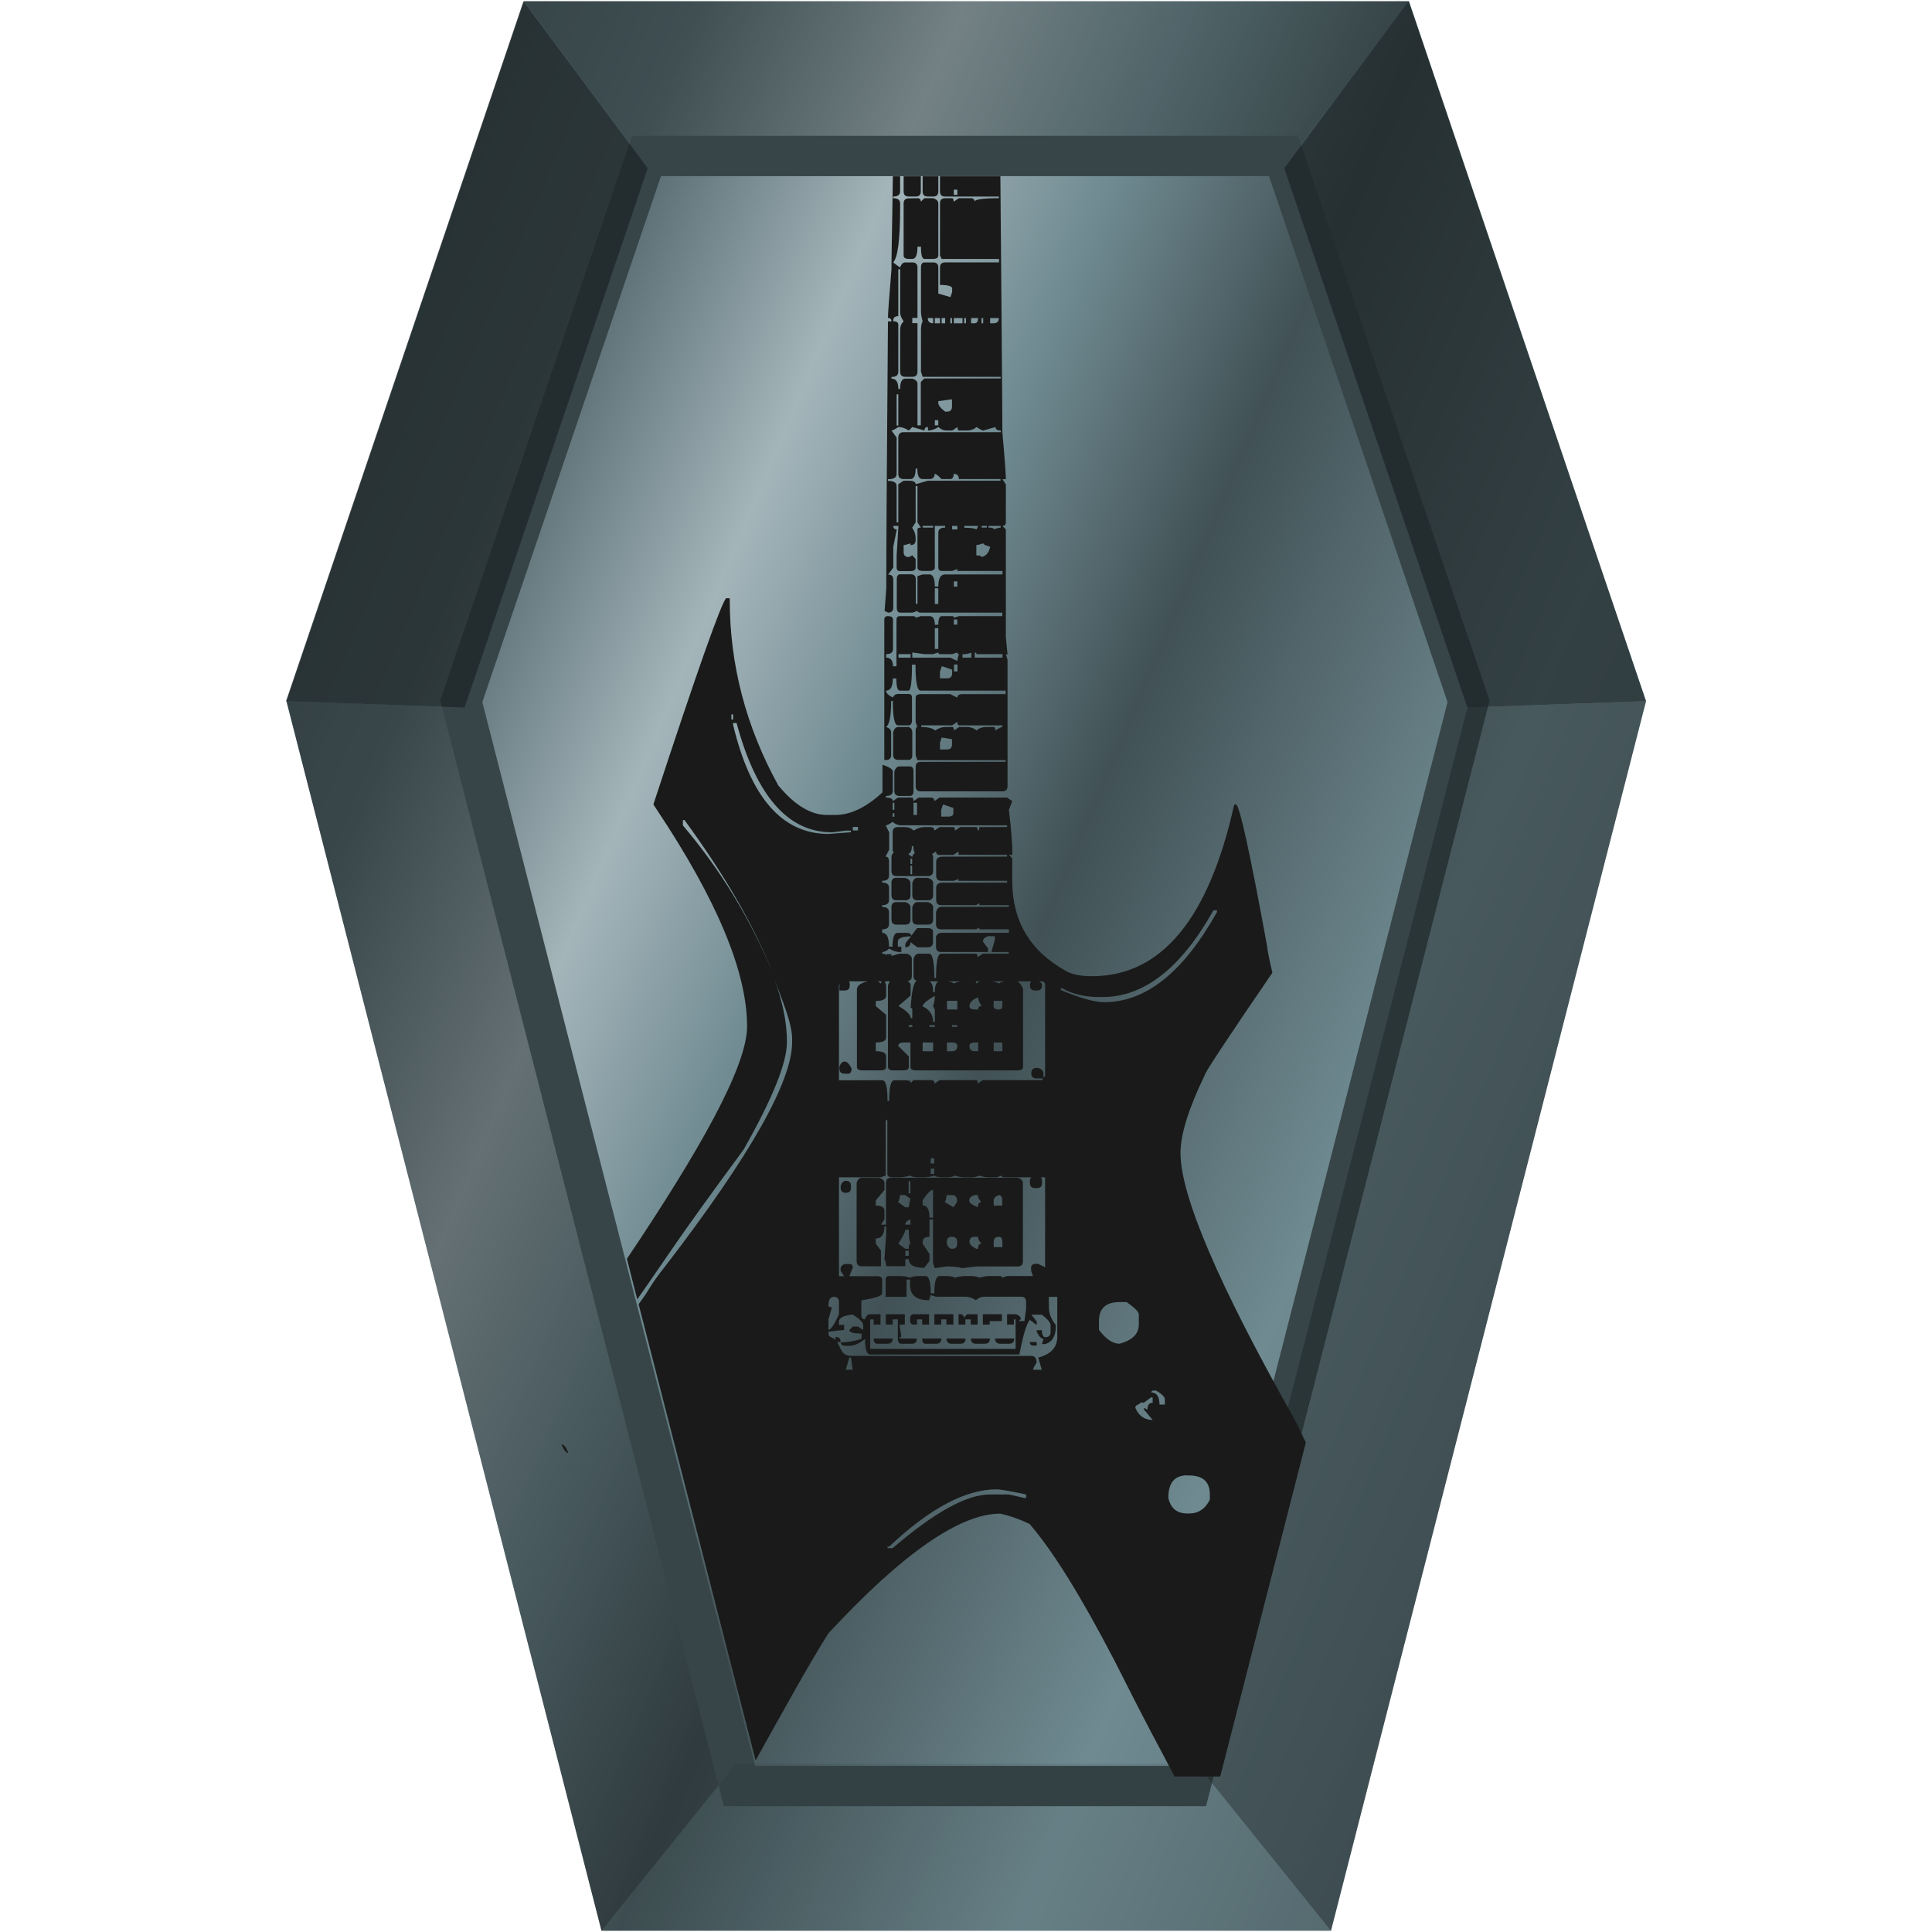 <?xml version="1.0" encoding="UTF-8" standalone="no"?>
<svg
   xmlns:dc="http://purl.org/dc/elements/1.1/"
   xmlns:cc="http://creativecommons.org/ns#"
   xmlns:rdf="http://www.w3.org/1999/02/22-rdf-syntax-ns#"
   xmlns:svg="http://www.w3.org/2000/svg"
   xmlns="http://www.w3.org/2000/svg"
   xmlns:xlink="http://www.w3.org/1999/xlink"
   xmlns:sodipodi="http://sodipodi.sourceforge.net/DTD/sodipodi-0.dtd"
   xmlns:inkscape="http://www.inkscape.org/namespaces/inkscape"
   width="48"
   height="48"
   viewBox="0 0 12.7 12.7"
   version="1.1"
   id="svg188"
   sodipodi:docname="audio-x-mpeg.svg"
   inkscape:version="0.92.3 (2405546, 2018-03-11)">
  <sodipodi:namedview
     pagecolor="#ffffff"
     bordercolor="#666666"
     borderopacity="1"
     objecttolerance="10"
     gridtolerance="10"
     guidetolerance="10"
     inkscape:pageopacity="0"
     inkscape:pageshadow="2"
     inkscape:window-width="1366"
     inkscape:window-height="715"
     id="namedview190"
     showgrid="false"
     inkscape:zoom="5.40625"
     inkscape:cx="24"
     inkscape:cy="24"
     inkscape:window-x="0"
     inkscape:window-y="27"
     inkscape:window-maximized="1"
     inkscape:current-layer="svg188" />
  <defs
     id="defs122">
    <linearGradient
       id="a"
       x1="228.05"
       x2="2.6"
       y1="326.56"
       y2="-25.34"
       gradientTransform="matrix(0.042,0,0,-0.042,20.88,29.4)"
       gradientUnits="userSpaceOnUse">
      <stop
         stop-color="#C2CECE"
         offset="0"
         id="stop2" />
      <stop
         stop-color="#97AAAA"
         offset="1"
         id="stop4" />
    </linearGradient>
    <linearGradient
       id="b"
       x1="97.43"
       x2="167.02"
       y1="224.12"
       y2="154.54"
       gradientTransform="matrix(0.042,0,0,-0.042,20.88,29.4)"
       gradientUnits="userSpaceOnUse">
      <stop
         stop-color="#363F3E"
         stop-opacity="0"
         offset="0"
         id="stop7" />
      <stop
         stop-color="#303033"
         offset="1"
         id="stop9" />
    </linearGradient>
    <linearGradient
       id="c"
       x1="178.6"
       x2="203.92"
       y1="135.12"
       y2="109.8"
       gradientTransform="matrix(0.042,0,0,-0.042,20.88,29.4)"
       gradientUnits="userSpaceOnUse">
      <stop
         stop-color="#363F3E"
         stop-opacity="0"
         offset="0"
         id="stop12" />
      <stop
         stop-color="#303033"
         offset="1"
         id="stop14" />
    </linearGradient>
    <linearGradient
       id="d"
       x1="222.35"
       x2="-3.1"
       y1="122.48"
       y2="117.61"
       gradientTransform="matrix(0.042,0,0,-0.042,20.88,29.4)"
       gradientUnits="userSpaceOnUse">
      <stop
         stop-color="#C2CECE"
         offset="0"
         id="stop17" />
      <stop
         stop-color="#97AAAA"
         offset="1"
         id="stop19" />
    </linearGradient>
    <linearGradient
       id="e"
       x1="374.04"
       x2="148.59"
       y1="438.94"
       y2="87.04"
       gradientTransform="matrix(0.042,0,0,-0.042,20.88,29.4)"
       gradientUnits="userSpaceOnUse">
      <stop
         stop-color="#C2CECE"
         offset="0"
         id="stop22" />
      <stop
         stop-color="#97AAAA"
         offset="1"
         id="stop24" />
    </linearGradient>
    <linearGradient
       id="f"
       x1="299.35"
       x2="368.18"
       y1="426.19"
       y2="357.36"
       gradientTransform="matrix(0.042,0,0,-0.042,20.88,29.4)"
       gradientUnits="userSpaceOnUse">
      <stop
         stop-color="#363F3E"
         stop-opacity="0"
         offset="0"
         id="stop27" />
      <stop
         stop-color="#303033"
         offset="1"
         id="stop29" />
    </linearGradient>
    <linearGradient
       id="g"
       x1="384.51"
       x2="409.83"
       y1="341.03"
       y2="315.71"
       gradientTransform="matrix(0.042,0,0,-0.042,20.88,29.4)"
       gradientUnits="userSpaceOnUse">
      <stop
         stop-color="#363F3E"
         stop-opacity="0"
         offset="0"
         id="stop32" />
      <stop
         stop-color="#303033"
         offset="1"
         id="stop34" />
    </linearGradient>
    <linearGradient
       id="h"
       x1="222.45"
       x2="-3"
       y1="323.94"
       y2="319.07"
       gradientTransform="matrix(0.042,0,0,-0.042,20.88,29.4)"
       gradientUnits="userSpaceOnUse">
      <stop
         stop-color="#C2CECE"
         offset="0"
         id="stop37" />
      <stop
         stop-color="#97AAAA"
         offset="1"
         id="stop39" />
    </linearGradient>
    <linearGradient
       id="i"
       x1="281.66"
       x2="227.45"
       y1="237.97"
       y2="292.18"
       gradientTransform="matrix(0.042,0,0,-0.042,20.88,29.4)"
       gradientUnits="userSpaceOnUse">
      <stop
         stop-color="#363F3E"
         stop-opacity="0"
         offset="0"
         id="stop42" />
      <stop
         stop-color="#303033"
         offset="1"
         id="stop44" />
    </linearGradient>
    <linearGradient
       id="j"
       x1="222.39"
       x2="247.73"
       y1="297.24"
       y2="271.9"
       gradientTransform="matrix(0.042,0,0,-0.042,20.88,29.4)"
       gradientUnits="userSpaceOnUse">
      <stop
         stop-color="#C2CECE"
         offset="0"
         id="stop47" />
      <stop
         stop-color="#97AAAA"
         offset="1"
         id="stop49" />
    </linearGradient>
    <linearGradient
       id="k"
       x1="245.74"
       x2="258.96"
       y1="273.89"
       y2="260.67"
       gradientTransform="matrix(0.042,0,0,-0.042,20.88,29.4)"
       gradientUnits="userSpaceOnUse">
      <stop
         stop-color="#363F3E"
         stop-opacity="0"
         offset="0"
         id="stop52" />
      <stop
         stop-color="#303033"
         offset="1"
         id="stop54" />
    </linearGradient>
    <linearGradient
       id="l"
       x1="374.04"
       x2="148.59"
       y1="438.94"
       y2="87.04"
       gradientTransform="matrix(0.042,0,0,-0.042,3.72,46.56)"
       gradientUnits="userSpaceOnUse">
      <stop
         stop-color="#C2CECE"
         offset="0"
         id="stop57" />
      <stop
         stop-color="#97AAAA"
         offset="1"
         id="stop59" />
    </linearGradient>
    <linearGradient
       id="m"
       x1="299.35"
       x2="368.18"
       y1="426.19"
       y2="357.36"
       gradientTransform="matrix(0.042,0,0,-0.042,3.72,46.56)"
       gradientUnits="userSpaceOnUse">
      <stop
         stop-color="#363F3E"
         stop-opacity="0"
         offset="0"
         id="stop62" />
      <stop
         stop-color="#303033"
         offset="1"
         id="stop64" />
    </linearGradient>
    <linearGradient
       id="n"
       x1="384.51"
       x2="409.83"
       y1="341.03"
       y2="315.71"
       gradientTransform="matrix(0.042,0,0,-0.042,3.72,46.56)"
       gradientUnits="userSpaceOnUse">
      <stop
         stop-color="#363F3E"
         stop-opacity="0"
         offset="0"
         id="stop67" />
      <stop
         stop-color="#303033"
         offset="1"
         id="stop69" />
    </linearGradient>
    <linearGradient
       id="o"
       x1="222.45"
       x2="-3"
       y1="323.94"
       y2="319.07"
       gradientTransform="matrix(0.042,0,0,-0.042,3.72,46.56)"
       gradientUnits="userSpaceOnUse">
      <stop
         stop-color="#C2CECE"
         offset="0"
         id="stop72" />
      <stop
         stop-color="#97AAAA"
         offset="1"
         id="stop74" />
    </linearGradient>
    <linearGradient
       id="p"
       x1="281.66"
       x2="227.45"
       y1="237.97"
       y2="292.18"
       gradientTransform="matrix(0.042,0,0,-0.042,3.72,46.56)"
       gradientUnits="userSpaceOnUse">
      <stop
         stop-color="#363F3E"
         stop-opacity="0"
         offset="0"
         id="stop77" />
      <stop
         stop-color="#303033"
         offset="1"
         id="stop79" />
    </linearGradient>
    <linearGradient
       id="q"
       x1="222.39"
       x2="247.73"
       y1="297.24"
       y2="271.9"
       gradientTransform="matrix(0.042,0,0,-0.042,3.72,46.56)"
       gradientUnits="userSpaceOnUse">
      <stop
         stop-color="#C2CECE"
         offset="0"
         id="stop82" />
      <stop
         stop-color="#97AAAA"
         offset="1"
         id="stop84" />
    </linearGradient>
    <linearGradient
       id="r"
       x1="245.74"
       x2="258.96"
       y1="273.89"
       y2="260.67"
       gradientTransform="matrix(0.042,0,0,-0.042,3.72,46.56)"
       gradientUnits="userSpaceOnUse">
      <stop
         stop-color="#363F3E"
         stop-opacity="0"
         offset="0"
         id="stop87" />
      <stop
         stop-color="#303033"
         offset="1"
         id="stop89" />
    </linearGradient>
    <linearGradient
       id="s"
       x1="281.66"
       x2="227.45"
       y1="237.97"
       y2="292.18"
       gradientTransform="matrix(0.042,0,0,-0.042,12.3,37.98)"
       gradientUnits="userSpaceOnUse">
      <stop
         stop-color="#363F3E"
         stop-opacity="0"
         offset="0"
         id="stop92" />
      <stop
         stop-color="#303033"
         offset="1"
         id="stop94" />
    </linearGradient>
    <linearGradient
       id="t"
       x1="222.39"
       x2="247.73"
       y1="297.24"
       y2="271.9"
       gradientTransform="matrix(0.042,0,0,-0.042,12.18,38.15)"
       gradientUnits="userSpaceOnUse">
      <stop
         stop-color="#C2CECE"
         offset="0"
         id="stop97" />
      <stop
         stop-color="#97AAAA"
         offset="1"
         id="stop99" />
    </linearGradient>
    <linearGradient
       id="u"
       x1="245.74"
       x2="258.96"
       y1="273.89"
       y2="260.67"
       gradientTransform="matrix(0.042,0,0,-0.042,12.18,38.15)"
       gradientUnits="userSpaceOnUse">
      <stop
         stop-color="#363F3E"
         stop-opacity="0"
         offset="0"
         id="stop102" />
      <stop
         stop-color="#303033"
         offset="1"
         id="stop104" />
    </linearGradient>
    <linearGradient
       id="v"
       x1="281.66"
       x2="227.45"
       y1="237.97"
       y2="292.18"
       gradientTransform="matrix(0.042,0,0,-0.042,29.46,20.82)"
       gradientUnits="userSpaceOnUse">
      <stop
         stop-color="#363F3E"
         stop-opacity="0"
         offset="0"
         id="stop107" />
      <stop
         stop-color="#303033"
         offset="1"
         id="stop109" />
    </linearGradient>
    <linearGradient
       id="w"
       x1="222.39"
       x2="247.73"
       y1="297.24"
       y2="271.9"
       gradientTransform="matrix(0.042,0,0,-0.042,29.46,20.82)"
       gradientUnits="userSpaceOnUse">
      <stop
         stop-color="#C2CECE"
         offset="0"
         id="stop112" />
      <stop
         stop-color="#97AAAA"
         offset="1"
         id="stop114" />
    </linearGradient>
    <linearGradient
       id="x"
       x1="245.74"
       x2="258.96"
       y1="273.89"
       y2="260.67"
       gradientTransform="matrix(0.042,0,0,-0.042,29.46,20.82)"
       gradientUnits="userSpaceOnUse">
      <stop
         stop-color="#363F3E"
         stop-opacity="0"
         offset="0"
         id="stop117" />
      <stop
         stop-color="#303033"
         offset="1"
         id="stop119" />
    </linearGradient>
    <clipPath
       clipPathUnits="userSpaceOnUse"
       id="clipPath1208">
      <path
         style="fill:url(#linearGradient1212);fill-opacity:1"
         d="m -5.02,0.029 -3.1,4.15 h -15.791 l -4.551,13.4 6.73,26.24 H -10.289 L -3.561,17.58 -8.109,4.18 Z"
         id="path1210"
         inkscape:connector-curvature="0" />
    </clipPath>
    <filter
       inkscape:collect="always"
       style="color-interpolation-filters:sRGB"
       id="filter1234"
       x="-0.083"
       width="1.166"
       y="-0.047"
       height="1.094">
      <feGaussianBlur
         inkscape:collect="always"
         stdDeviation="0.859"
         id="feGaussianBlur1236" />
    </filter>
    <linearGradient
       gradientTransform="matrix(0.265,0,0,0.265,0.001,9.3109007e-5)"
       inkscape:collect="always"
       xlink:href="#linearGradient949"
       id="linearGradient933"
       x1="3.381"
       y1="9.094"
       x2="45.804"
       y2="27.018"
       gradientUnits="userSpaceOnUse" />
    <linearGradient
       id="linearGradient949"
       inkscape:collect="always">
      <stop
         id="stop935"
         offset="0"
         style="stop-color:#374548;stop-opacity:1" />
      <stop
         style="stop-color:#53676c;stop-opacity:1"
         offset="0.203"
         id="stop937" />
      <stop
         style="stop-color:#a4b5ba;stop-opacity:1"
         offset="0.335"
         id="stop956" />
      <stop
         style="stop-color:#6f8a91;stop-opacity:1"
         offset="0.445"
         id="stop958" />
      <stop
         style="stop-color:#415155;stop-opacity:1"
         offset="0.567"
         id="stop943" />
      <stop
         style="stop-color:#6f8a91;stop-opacity:1"
         offset="0.764"
         id="stop945" />
      <stop
         id="stop947"
         offset="1"
         style="stop-color:#53676c;stop-opacity:1" />
    </linearGradient>
    <clipPath
       clipPathUnits="userSpaceOnUse"
       id="clipPath1208-3">
      <path
         style="fill:url(#linearGradient1212);fill-opacity:1"
         d="m -5.02,0.029 -3.1,4.15 h -15.791 l -4.551,13.4 6.73,26.24 H -10.289 L -3.561,17.58 -8.109,4.18 Z"
         id="path1210-4"
         inkscape:connector-curvature="0" />
    </clipPath>
  </defs>
  <path
     d="M 10.82,4.609 8.749,12.692 H 3.954 L 1.883,4.609 3.444,0.008 h 5.818 z"
     id="path15"
     inkscape:connector-curvature="0"
     style="fill:url(#linearGradient933);fill-opacity:1;stroke-width:0.265" />
  <path
     d="M 4.838,11.594 3.954,12.692 h 4.794 L 7.865,11.594 Z"
     id="path17"
     style="fill:#1c2224;fill-opacity:0;stroke-width:0.265"
     inkscape:connector-curvature="0" />
  <path
     style="fill:#1c2224;fill-opacity:0.353;stroke-width:0.032"
     d="M 3.444,0.008 4.259,1.106 H 8.439 L 9.259,0.008 Z"
     id="path19"
     inkscape:connector-curvature="0" />
  <path
     style="fill:#1c2224;fill-opacity:0.471;stroke-width:0.032"
     d="M 4.838,11.594 3.954,12.692 1.883,4.609 l 1.175,0.042 z"
     id="path936-1"
     inkscape:connector-curvature="0" />
  <path
     style="fill:none;fill-opacity:1;stroke:#374548;stroke-width:1.913;stroke-miterlimit:4;stroke-dasharray:none;stroke-opacity:1;filter:url(#filter1234)"
     d="M -5.02,0.029 -8.119,4.18 h -15.791 l -4.551,13.4 6.73,26.24 H -10.289 L -3.561,17.58 -8.109,4.18 Z"
     id="path1120"
     inkscape:connector-curvature="0"
     clip-path="url(#clipPath1208)"
     transform="matrix(0.277,0,0,0.277,10.778,-0.265)" />
  <path
     inkscape:connector-curvature="0"
     style="fill:#1c2224;fill-opacity:0.706;stroke-width:0.265"
     d="M 1.88,4.609 3.441,0.008 4.258,1.106 3.054,4.651 Z"
     id="path852-5-8" />
  <path
     inkscape:connector-curvature="0"
     style="fill:#1c2224;fill-opacity:0.706;stroke-width:0.265"
     d="M 10.82,4.609 9.259,0.008 8.442,1.106 9.646,4.651 Z"
     id="path852-5-8-0" />
  <path
     style="fill:#1c2224;fill-opacity:0.471;stroke-width:0.032"
     d="M 7.865,11.594 8.749,12.692 10.82,4.609 9.646,4.651 Z"
     id="path936-1-5"
     inkscape:connector-curvature="0" />
  <path
     d="M 4.838,11.594 3.954,12.692 h 4.794 L 7.865,11.594 Z"
     id="path17-3"
     style="fill:#1c2224;fill-opacity:0.098;stroke-width:0.265"
     inkscape:connector-curvature="0" />
  <path
     inkscape:connector-curvature="0"
     style="font-style:normal;font-variant:normal;font-weight:normal;font-stretch:normal;font-size:23.339px;line-height:1.25;font-family:'Electric Guitar Icons';-inkscape-font-specification:'Electric Guitar Icons';letter-spacing:0px;word-spacing:0px;fill:#1a1a1a;fill-opacity:1;stroke:none;stroke-width:0.265"
     d="m 5.869,1.159 c -0.001,0.149 -0.009,0.503 -0.009,0.612 -0.015,0.182 -0.023,0.289 -0.023,0.319 0.015,0 0.023,0.008 0.023,0.023 h -0.023 c -0.008,0.942 -0.011,1.527 -0.011,1.755 l -0.011,0.148 0.023,0.011 c 0.023,0 0.034,-0.011 0.034,-0.034 V 3.811 c 0,-0.023 -0.011,-0.034 -0.034,-0.034 l 0.034,-0.046 V 3.594 l 0.023,-0.114 c -0.015,0 -0.023,-0.008 -0.023,-0.023 h 0.034 L 5.894,3.651 v 0.08 c 0,0.015 0.008,0.023 0.023,0.023 h 0.068 c 0.023,0 0.034,-0.008 0.034,-0.023 V 3.674 L 5.997,3.651 5.974,3.662 c -0.023,0 -0.034,-0.011 -0.034,-0.034 v -0.045 c 0.008,0 0.023,-0.004 0.045,-0.011 v 0.011 c 0.023,0 0.034,-0.011 0.034,-0.034 v -0.011 c 0,-0.023 -0.007,-0.046 -0.023,-0.069 L 6.019,3.434 V 3.195 H 6.031 v 0.239 l 0.023,0.034 c -0.015,0 -0.023,0.004 -0.023,0.011 v 0.251 c 0,0.015 0.011,0.023 0.034,0.023 h 0.045 c 0.023,0 0.035,-0.008 0.035,-0.023 V 3.457 h 0.068 v 0.011 c -0.03,0 -0.045,0.011 -0.045,0.034 v 0.228 c 0,0.015 0.007,0.023 0.023,0.023 h 0.068 l 0.034,-0.012 v 0.012 h 0.297 v 0.023 H 6.213 c -0.03,-6e-7 -0.045,0.026 -0.045,0.08 h -0.023 c 0,-0.053 -0.012,-0.08 -0.035,-0.08 h -0.045 l -0.034,0.011 v 0.182 h -0.011 v -0.16 c 0,-0.023 -0.011,-0.034 -0.034,-0.034 h -0.068 c -0.015,-5e-7 -0.023,0.011 -0.023,0.034 V 3.993 c 0,0.023 0.008,0.034 0.023,0.034 h 0.08 l 0.034,-0.011 c 0,0.008 0.007,0.011 0.023,0.011 H 6.589 V 4.05 H 6.304 l -0.034,0.011 c 0,-0.008 -0.004,-0.011 -0.011,-0.011 h -0.068 c -0.015,0 -0.023,0.019 -0.023,0.057 h -0.023 c 0,-0.038 -0.012,-0.057 -0.035,-0.057 h -0.057 l -0.034,0.011 c 0,-0.008 -0.007,-0.011 -0.023,-0.011 h -0.08 c -0.015,0 -0.023,0.008 -0.023,0.023 v 0.307 h -0.023 c 0,-0.038 -0.015,-0.057 -0.045,-0.057 v -0.023 c 0.03,0 0.045,-0.011 0.045,-0.034 V 4.073 c 0,-0.015 -0.011,-0.023 -0.034,-0.023 -0.015,0 -0.023,0.008 -0.023,0.023 v 0.923 h 0.011 c 0.023,0 0.034,-0.011 0.034,-0.034 V 4.813 c 0,-0.015 -0.011,-0.027 -0.034,-0.034 0.023,-0.015 0.034,-0.072 0.034,-0.171 h 0.011 c 0,0.106 0.011,0.16 0.034,0.16 h 0.069 c 0.015,0 0.023,-0.011 0.023,-0.034 V 4.585 c 0,-0.015 -0.007,-0.023 -0.023,-0.023 h -0.069 c -0.015,0 -0.027,0.008 -0.034,0.023 -0.03,-0.015 -0.045,-0.03 -0.045,-0.045 0.03,0 0.045,-0.026 0.045,-0.08 h 0.023 c 0,0.053 0.008,0.08 0.023,0.08 h 0.057 c 0.015,0 0.023,-0.057 0.023,-0.171 h 0.023 c 0,0.114 0.011,0.171 0.034,0.171 h 0.559 v 0.023 H 6.327 c -0.023,0 -0.034,0.008 -0.034,0.023 L 6.247,4.563 H 6.053 c -0.023,0 -0.034,0.008 -0.034,0.023 v 0.16 l 0.011,0.034 c -0.008,0 -0.011,0.008 -0.011,0.023 v 0.16 l 0.011,0.034 h 0.581 v 0.011 H 6.053 c -0.023,0 -0.034,0.011 -0.034,0.034 v 0.126 c 0,0.023 0.011,0.034 0.034,0.034 h 0.536 c 0.023,0 0.034,-0.011 0.034,-0.034 v -0.832 l -0.011,-0.034 h 0.011 L 6.612,4.187 V 3.48 L 6.589,3.457 c 0.015,0 0.023,-0.008 0.023,-0.023 V 3.184 L 6.589,3.15 h 0.023 c 0,-0.03 -0.007,-0.133 -0.023,-0.308 0,-0.186 -0.008,-1.061 -0.013,-1.683 H 6.179 v 0.099 c 0,0.023 0.011,0.034 0.034,0.034 h 0.353 v 0.011 c -0.106,0 -0.16,0.008 -0.16,0.023 0,-0.015 -0.007,-0.023 -0.023,-0.023 h -0.08 l -0.034,0.023 c 0,-0.015 -0.004,-0.023 -0.011,-0.023 h -0.045 c -0.023,0 -0.034,0.011 -0.034,0.034 V 1.679 l 0.011,0.023 H 6.567 V 1.725 H 6.213 c -0.023,0 -0.034,0.011 -0.034,0.034 v 0.114 c 0.053,0 0.08,0.008 0.08,0.023 v 0.023 l -0.011,0.034 -0.08,-0.023 V 1.759 c 0,-0.023 -0.011,-0.034 -0.034,-0.034 h -0.057 c -0.015,0 -0.023,0.011 -0.023,0.034 v 0.285 c 0,0.023 0.004,0.045 0.011,0.068 -0.008,0.015 -0.011,0.034 -0.011,0.057 v 0.274 l 0.011,0.034 h 0.513 v 0.011 h -0.502 l -0.023,0.023 V 2.796 H 6.031 V 2.523 c 0,-0.015 -0.011,-0.027 -0.034,-0.034 H 5.951 c -0.023,0 -0.034,0.023 -0.034,0.068 H 5.905 c 0,-0.046 -0.015,-0.068 -0.045,-0.068 v -0.011 c 0.03,0 0.045,-0.011 0.045,-0.034 V 2.135 c 0,-0.015 -0.011,-0.023 -0.034,-0.023 0,-0.023 0.011,-0.034 0.034,-0.034 V 1.77 h 0.012 v 0.285 c 0,0.015 0.007,0.034 0.023,0.057 -0.015,0.015 -0.023,0.034 -0.023,0.057 v 0.274 c 0,0.023 0.011,0.034 0.034,0.034 H 5.997 c 0.023,0 0.034,-0.011 0.034,-0.034 V 2.124 H 5.997 V 2.09 H 6.031 V 1.759 c 0,-0.023 -0.011,-0.034 -0.034,-0.034 H 5.951 c -0.015,0 -0.027,0.011 -0.034,0.034 L 5.871,1.725 c 0.03,-0.03 0.046,-0.148 0.046,-0.353 v -0.035 c 0,-0.023 -0.016,-0.034 -0.046,-0.034 v -0.011 c 0.03,0 0.046,-0.011 0.046,-0.034 v -0.099 z m 0.071,0 v 0.099 c 0,0.023 0.011,0.034 0.034,0.034 h 0.045 c 0.023,0 0.034,-0.011 0.034,-0.034 v -0.099 z m 0.125,0 v 0.099 c 0,0.023 0.011,0.034 0.034,0.034 h 0.035 c 0.023,0 0.034,-0.011 0.034,-0.034 v -0.099 z m 0.205,0.088 h 0.023 v 0.034 h -0.023 z m -0.296,0.057 c -0.023,0 -0.034,0.011 -0.034,0.034 V 1.679 c 0,0.015 0.011,0.023 0.034,0.023 h 0.023 c 0.023,-10e-8 0.034,-0.026 0.034,-0.08 h 0.023 c 0,0.053 0.007,0.08 0.023,0.08 h 0.057 c 0.023,0 0.034,-0.008 0.034,-0.023 V 1.337 c 0,-0.015 -0.011,-0.027 -0.034,-0.034 H 6.076 l -0.023,0.023 c 0,-0.015 -0.007,-0.023 -0.023,-0.023 z m 0.125,0.787 h 0.035 v 0.034 c -0.023,0 -0.035,-0.011 -0.035,-0.034 z m 0.046,0 h 0.034 v 0.034 h -0.034 z m 0.045,0 h 0.023 v 0.034 h -0.023 z m 0.057,0 h 0.011 v 0.034 h -0.011 z m 0.023,0 h 0.057 v 0.034 h -0.057 z m 0.068,0 h 0.012 v 0.034 h -0.012 z m 0.046,0 h 0.045 c 0,0.023 -0.007,0.034 -0.023,0.034 h -0.023 z m 0.068,0 h 0.011 v 0.034 h -0.011 z m 0.057,0 h 0.057 c 0,0.023 -0.012,0.034 -0.035,0.034 h -0.023 z m -0.615,0.501 h 0.011 v 0.205 h -0.011 z m 0.353,0.034 h 0.011 v 0.046 c 0,0.023 -0.011,0.034 -0.034,0.034 h -0.011 c -0.03,-0.023 -0.045,-0.042 -0.045,-0.057 V 2.637 Z M 6.145,2.762 h 0.023 v 0.034 h -0.023 z m -0.24,0.045 c 0.023,0 0.046,0.008 0.069,0.023 l 0.023,-0.023 0.08,0.023 c 0,-0.015 0.007,-0.023 0.023,-0.023 v 0.023 c 0.023,0 0.046,-0.008 0.069,-0.023 0.015,0.015 0.034,0.023 0.057,0.023 h 0.034 l 0.034,-0.023 c 0,0.015 0.004,0.023 0.011,0.023 h 0.046 c 0.03,0 0.053,-0.008 0.068,-0.023 0.023,0.015 0.038,0.023 0.045,0.023 l 0.08,-0.023 c 0,0.015 0.012,0.023 0.035,0.023 v 0.011 H 5.94 c -0.023,0 -0.035,0.012 -0.035,0.035 v 0.239 c 0,0.023 0.012,0.034 0.035,0.034 h 0.045 c 0.023,0 0.034,-0.023 0.034,-0.069 h 0.011 c 0,0.046 0.011,0.069 0.034,0.069 h 0.045 c 0.023,0 0.035,-0.011 0.035,-0.034 0.008,0 0.023,0.011 0.045,0.034 h 0.057 c 0.015,0 0.023,-0.011 0.023,-0.034 0.023,0 0.034,0.011 0.034,0.034 h 0.274 v 0.011 H 6.099 l -0.08,0.023 c 0,-0.015 -0.015,-0.023 -0.045,-0.023 h -0.034 l -0.035,0.023 v 0.251 h -0.011 V 3.195 c 0,-0.023 -0.019,-0.034 -0.057,-0.034 v -0.011 c 0.038,0 0.057,-0.011 0.057,-0.034 V 2.876 L 5.86,2.83 c 0.008,0 0.023,-0.008 0.045,-0.023 z m 0.16,0.65 h 0.069 v 0.011 h -0.069 z m 0.194,0 h 0.034 v 0.023 h -0.034 z m 0.08,0 h 0.091 l -0.011,0.023 c -0.015,-0.008 -0.042,-0.011 -0.08,-0.011 z m 0.114,0 h 0.034 v 0.011 h -0.034 z m 0.045,0 h 0.08 v 0.011 c -0.008,0 -0.023,0.004 -0.046,0.011 0,-0.008 -0.011,-0.011 -0.034,-0.011 z m -0.034,0.114 c 0,0.008 0.015,0.015 0.045,0.023 -0.008,0.038 -0.026,0.061 -0.057,0.068 0,-0.008 -0.011,-0.011 -0.034,-0.011 v -0.068 c 0.008,0 0.023,-0.004 0.045,-0.011 z M 6.27,3.822 h 0.023 v 0.034 h -0.023 z m -0.125,0.045 h 0.023 v 0.103 h -0.023 z m -1.371,0.065 c -0.03,0.023 -0.19,0.475 -0.479,1.356 l 0.023,0.035 c 0.395,0.593 0.593,1.067 0.593,1.424 0,0.268 -0.322,0.831 -0.79,1.528 l 0.068,0.266 C 4.4,8.242 4.422,8.189 4.888,7.557 5.078,7.222 5.173,6.987 5.173,6.85 c 0,-0.138 -0.032,-0.276 -0.083,-0.414 0.051,0.139 0.117,0.289 0.117,0.392 v 0.023 c 0,0.258 -0.277,0.748 -0.832,1.47 C 4.257,8.47 4.288,8.453 4.198,8.573 L 4.967,11.572 C 5.142,11.258 5.322,10.931 5.446,10.736 5.932,10.212 6.309,9.95 6.575,9.95 c 0.068,0.015 0.132,0.038 0.193,0.068 0.152,0.175 0.338,0.475 0.559,0.9 0.251,0.499 0.267,0.515 0.394,0.76 H 8.021 L 8.584,9.482 C 8.546,9.407 8.56,9.428 8.512,9.334 8.01,8.445 7.76,7.86 7.76,7.579 c 0,-0.122 0.053,-0.292 0.16,-0.513 0,-0.015 0.148,-0.239 0.444,-0.672 C 8.341,6.296 8.33,6.239 8.33,6.223 8.216,5.6 8.147,5.289 8.125,5.289 H 8.113 C 7.946,6.041 7.634,6.417 7.178,6.417 7.102,6.417 7.046,6.405 7.008,6.383 6.772,6.253 6.654,6.056 6.654,5.79 V 5.642 L 6.632,5.619 h 0.023 c 0,-0.068 -0.007,-0.167 -0.023,-0.296 L 6.654,5.266 6.62,5.243 H 6.176 l -0.034,0.023 c 0,-0.015 -0.008,-0.023 -0.023,-0.023 h -0.08 l -0.034,0.023 c 0,-0.015 -0.004,-0.023 -0.011,-0.023 h -0.091 l -0.034,0.023 c 0,-0.015 -0.015,-0.023 -0.045,-0.023 v -0.011 c 0.03,0 0.045,-0.011 0.045,-0.034 V 5.072 c 0,-0.015 -0.023,-0.03 -0.068,-0.045 V 5.209 C 5.693,5.308 5.591,5.357 5.492,5.357 h -0.057 c -0.106,0 -0.212,-0.065 -0.319,-0.194 C 4.903,4.776 4.797,4.369 4.797,3.944 v -0.011 z m 1.496,0.14 h 0.023 v 0.034 h -0.023 z m -0.125,0.057 h 0.023 v 0.137 h -0.023 z m -0.148,0.16 0.08,0.011 h 0.057 l 0.034,-0.011 c 0,0.008 0.004,0.011 0.011,0.011 h 0.08 l 0.034,-0.011 c 0,0.008 0.004,0.011 0.011,0.011 -0.008,0.023 -0.011,0.038 -0.011,0.045 L 6.247,4.323 H 5.997 Z m 0.388,0 v 0.034 H 6.327 V 4.301 c 0.023,0 0.042,-0.004 0.057,-0.011 z m 0.023,0 c 0.008,0 0.011,0.004 0.011,0.011 h 0.171 v 0.023 H 6.407 Z m -0.502,0.011 h 0.08 v 0.023 h -0.08 z m 0.365,0.068 h 0.023 v 0.046 h -0.023 z m -0.08,0.011 0.068,0.023 v 0.023 c 0,0.023 -0.011,0.034 -0.034,0.034 H 6.179 V 4.415 Z M 4.808,4.696 h 0.011 v 0.034 H 4.808 Z M 6.293,4.745 c 0,0.015 0.004,0.023 0.011,0.023 h 0.285 v 0.011 c -0.008,0 -0.023,0.008 -0.046,0.023 0,-0.015 -0.004,-0.023 -0.011,-0.023 h -0.045 c -0.03,0 -0.053,0.008 -0.068,0.023 -0.015,-0.015 -0.038,-0.023 -0.068,-0.023 h -0.046 l -0.034,0.023 c 0,-0.015 -0.004,-0.023 -0.011,-0.023 h -0.045 c -0.023,0 -0.045,0.008 -0.068,0.023 -0.015,-0.015 -0.046,-0.023 -0.091,-0.023 V 4.768 H 6.259 Z M 4.819,4.753 h 0.023 c 0.129,0.479 0.338,0.718 0.626,0.718 0.008,0 0.038,-0.004 0.091,-0.011 h 0.034 v 0.011 L 5.446,5.482 c -0.304,0 -0.513,-0.239 -0.627,-0.718 z m 1.086,0.026 c -0.015,0 -0.027,0.011 -0.034,0.034 v 0.148 c 0,0.023 0.011,0.034 0.034,0.034 h 0.069 c 0.015,0 0.023,-0.011 0.023,-0.034 V 4.813 c 0,-0.015 -0.007,-0.027 -0.023,-0.034 z m 0.285,0.069 0.068,0.011 v 0.034 c 0,0.023 -0.011,0.034 -0.034,0.034 H 6.179 V 4.882 Z M 5.913,5.038 c -0.015,0 -0.027,0.011 -0.034,0.034 v 0.126 c 0,0.023 0.011,0.034 0.034,0.034 h 0.069 c 0.015,0 0.023,-0.011 0.023,-0.034 V 5.072 c 0,-0.023 -0.007,-0.034 -0.023,-0.034 z M 5.868,5.277 h 0.011 v 0.046 H 5.868 Z m 0.137,0 h 0.023 v 0.08 h -0.023 z m 0.194,0.011 0.068,0.023 v 0.034 c 0,0.015 -0.011,0.023 -0.034,0.023 H 6.187 V 5.323 Z M 5.868,5.346 h 0.011 v 0.023 H 5.868 Z m -1.379,0.045 h 0.011 C 4.794,5.794 4.964,6.109 5.074,6.382 4.93,6.037 4.737,5.718 4.489,5.426 Z m 1.379,0.011 c 0.015,0.015 0.035,0.023 0.057,0.023 H 6.62 V 5.437 H 6.438 c 0,0.015 -0.004,0.023 -0.011,0.023 0,-0.015 -0.004,-0.023 -0.011,-0.023 H 6.312 l -0.034,0.023 c 0,-0.015 -0.004,-0.023 -0.011,-0.023 h -0.091 l -0.034,0.023 c 0,-0.015 -0.008,-0.023 -0.023,-0.023 h -0.045 c -0.023,0 -0.045,0.008 -0.068,0.023 C 5.99,5.444 5.971,5.437 5.948,5.437 h -0.046 c -0.023,0 -0.034,0.011 -0.034,0.034 v 0.114 c 0,0.009 0.003,0.015 0.007,0.021 -0.009,0.005 -0.015,0.014 -0.015,0.028 v 0.091 c 0,0.023 0.011,0.034 0.034,0.034 h 0.205 c 0.023,0 0.035,-0.011 0.035,-0.034 V 5.634 c 0,-0.009 -0.003,-0.014 -0.007,-0.02 L 6.153,5.597 c 0,0.015 0.007,0.023 0.023,0.023 h 0.091 L 6.301,5.597 V 5.619 H 6.62 V 5.631 H 6.199 c -0.03,3e-7 -0.045,0.011 -0.045,0.034 V 5.756 c 0,0.023 0.011,0.034 0.034,0.034 h 0.08 L 6.301,5.779 V 5.79 H 6.62 V 5.802 H 6.199 c -0.03,0 -0.045,0.011 -0.045,0.034 v 0.08 c 0,0.023 0.011,0.034 0.034,0.034 H 6.415 L 6.438,5.938 V 5.95 H 6.632 V 5.961 H 6.187 c -0.015,0 -0.027,0.011 -0.034,0.034 v 0.08 c 0,0.023 0.011,0.034 0.034,0.034 h 0.228 L 6.438,6.098 V 6.109 H 6.632 V 6.132 H 6.187 c -0.015,0 -0.027,0.008 -0.034,0.023 v 0.069 c 0,0.023 0.011,0.034 0.034,0.034 H 6.495 V 6.235 L 6.461,6.189 c 0,-0.015 0.011,-0.027 0.034,-0.035 h 0.045 V 6.178 l -0.023,0.08 h 0.114 v 0.011 h -0.171 l -0.034,0.023 c 0,-0.015 -0.004,-0.023 -0.011,-0.023 h -0.228 c -0.023,0 -0.034,0.053 -0.034,0.16 h -0.011 c 0,-0.106 -0.012,-0.16 -0.035,-0.16 h -0.068 c -0.015,0 -0.027,0.011 -0.034,0.034 v 0.114 c 0,0.017 0.008,0.026 0.021,0.03 -0.02,0.01 -0.033,0.067 -0.04,0.178 0.008,0 0.011,0.004 0.011,0.011 v 0.057 h -0.011 c 0,-0.023 -0.027,-0.049 -0.08,-0.08 l 0.08,-0.069 v -0.068 c 0,-0.011 -0.008,-0.02 -0.021,-0.027 0.019,-0.002 0.029,-0.012 0.029,-0.033 V 6.303 c 0,-0.015 -0.011,-0.027 -0.034,-0.034 H 5.913 L 5.86,6.284 V 6.272 h -0.034 l 0.003,0.008 C 5.823,6.274 5.815,6.269 5.8,6.269 V 6.258 c 0.015,0 0.03,-0.008 0.045,-0.023 0.023,0.015 0.045,0.023 0.068,0.023 h 0.012 V 6.223 H 5.902 V 6.189 c 0,-0.022 0.03,-0.033 0.087,-0.034 -0.013,0.017 -0.016,0.016 -0.038,0.049 v 0.023 c 0.023,0 0.034,-0.011 0.034,-0.034 l 0.045,0.034 h 0.068 c 0.023,0 0.035,-0.011 0.035,-0.034 v -0.069 c 0,-0.015 -0.012,-0.023 -0.035,-0.023 h -0.068 c -0.004,0 -0.026,0.034 -0.039,0.05 -0.002,-0.012 -0.012,-0.019 -0.033,-0.019 h -0.057 c -0.023,0 -0.034,0.031 -0.034,0.091 h -0.023 c 0,-0.061 -0.015,-0.091 -0.045,-0.091 V 6.109 c 0.03,0 0.045,-0.011 0.045,-0.034 V 5.996 c 0,-0.023 -0.015,-0.034 -0.045,-0.034 V 5.95 c 0.03,0 0.045,-0.011 0.045,-0.034 V 5.836 c 0,-0.023 -0.015,-0.034 -0.045,-0.034 V 5.79 c 0.03,0 0.045,-0.011 0.045,-0.034 V 5.665 c 0,-0.023 -0.007,-0.034 -0.023,-0.034 L 5.845,5.585 V 5.471 L 5.822,5.426 c 0.008,0 0.023,-0.008 0.045,-0.023 z m -0.262,0.034 h 0.034 v 0.023 H 5.606 Z M 5.993,5.562 h 0.011 c 0,0.02 0.003,0.035 0.01,0.044 -0.007,0.005 -0.014,0.014 -0.018,0.027 L 5.97,5.614 c 0.015,-0.006 0.024,-0.021 0.024,-0.051 z m -0.008,0.083 h 0.011 v 0.034 h -0.011 z m 0,0.045 h 0.011 v 0.057 h -0.011 z m -0.091,0.08 c -0.023,0 -0.034,0.011 -0.034,0.034 v 0.08 c 0,0.023 0.011,0.034 0.034,0.034 h 0.057 c 0.023,0 0.034,-0.011 0.034,-0.034 V 5.805 c 0,-0.015 -0.011,-0.027 -0.034,-0.034 z m 0.137,0 c -0.015,0 -0.027,0.011 -0.034,0.034 v 0.08 c 0,0.023 0.011,0.034 0.034,0.034 h 0.068 c 0.023,0 0.035,-0.011 0.035,-0.034 V 5.805 c 0,-0.015 -0.012,-0.027 -0.035,-0.034 z m -0.137,0.16 c -0.023,0 -0.034,0.011 -0.034,0.034 v 0.08 c 0,0.023 0.011,0.034 0.034,0.034 h 0.057 c 0.023,0 0.034,-0.011 0.034,-0.034 V 5.964 c 0,-0.015 -0.011,-0.027 -0.034,-0.034 z m 0.137,0 c -0.015,0 -0.027,0.011 -0.034,0.034 v 0.08 c 0,0.023 0.011,0.034 0.034,0.034 h 0.068 c 0.023,0 0.035,-0.011 0.035,-0.034 V 5.964 c 0,-0.015 -0.012,-0.027 -0.035,-0.034 z m 1.946,0.054 h 0.023 V 5.995 C 7.779,6.391 7.532,6.588 7.258,6.588 c -0.061,0 -0.156,-0.026 -0.285,-0.08 v -0.011 h 0.011 c 0.068,0.038 0.149,0.057 0.24,0.057 h 0.023 c 0.274,0 0.516,-0.19 0.729,-0.569 z M 5.582,6.451 h 0.124 c -0.039,0.008 -0.068,0.022 -0.073,0.049 v 0.513 c 0,0.015 0.011,0.023 0.034,0.023 H 5.791 c 0.023,0 0.034,-0.008 0.034,-0.023 V 6.944 c 0,-0.023 -0.023,-0.034 -0.068,-0.034 V 6.853 c 0.046,0 0.068,-0.011 0.068,-0.034 V 6.671 L 5.757,6.614 v -0.034 c 0.046,0 0.068,-0.012 0.068,-0.035 V 6.477 L 5.817,6.451 H 5.851 C 5.845,6.457 5.841,6.466 5.837,6.477 v 0.536 c 0,0.015 0.011,0.023 0.034,0.023 h 0.069 c 0.023,0 0.034,-0.008 0.034,-0.023 V 6.944 L 5.905,6.876 c 0,-0.015 0.012,-0.023 0.035,-0.023 h 0.045 v 0.16 c 0,0.015 0.011,0.023 0.034,0.023 h 0.672 c 0.023,0 0.034,-0.008 0.034,-0.023 V 6.5 c -0.011,-0.027 -0.024,-0.041 -0.038,-0.049 h 0.092 c -0.006,0.006 -0.009,0.014 -0.009,0.026 0,0.023 0.012,0.034 0.035,0.034 h 0.011 c 0.023,0 0.034,-0.011 0.034,-0.034 0,-0.011 -0.007,-0.019 -0.019,-0.026 h 0.016 c 0.015,0 0.023,0.008 0.023,0.023 v 0.593 c 0,0.011 -0.008,0.011 -0.011,0.017 V 7.055 c 0,-0.015 -0.011,-0.027 -0.034,-0.035 H 6.814 c -0.023,0 -0.035,0.012 -0.035,0.035 0,0.023 0.012,0.034 0.035,0.034 h 0.042 c -0.003,0.003 -0.003,0.011 -0.008,0.011 H 6.461 l -0.034,0.023 c 0,-0.015 -0.004,-0.023 -0.011,-0.023 h -0.239 l -0.034,0.023 c 0,-0.015 -0.008,-0.023 -0.023,-0.023 H 6.005 L 5.985,7.12 V 7.104 H 5.974 v 0.002 c -0.004,-0.003 -0.008,-0.005 -0.014,-0.005 H 5.879 c -0.023,0 -0.034,0.045 -0.034,0.136 H 5.834 c 0,-0.091 -0.011,-0.136 -0.034,-0.136 H 5.515 V 6.474 c 0,-0.003 0.002,-0.004 0.003,-0.006 v 0.043 h 0.034 c 0.023,0 0.034,-0.011 0.034,-0.034 v -0.011 c 0,-0.006 -0.003,-0.01 -0.005,-0.014 z m 0.188,0 h 0.026 c -0.003,0.004 -0.005,0.008 -0.005,0.014 z m 0.34,0 h 0.058 c -0.014,0.009 -0.023,0.029 -0.023,0.071 h -0.011 c 0,-0.042 -0.009,-0.063 -0.024,-0.071 z m 0.124,0 H 6.313 c -0.014,0.004 -0.029,0.005 -0.043,0.014 -0.01,-0.01 -0.023,-0.011 -0.036,-0.014 z m 0.177,0 h 0.029 l -0.022,0.014 c 0,-0.01 -0.004,-0.011 -0.007,-0.014 z m 0.112,0 h 0.08 c -0.013,0.004 -0.027,0.005 -0.036,0.014 -0.015,-0.01 -0.029,-0.011 -0.044,-0.014 z m -0.378,0.094 c 0,0.023 -0.004,0.046 -0.011,0.069 l 0.011,0.023 v 0.08 h -0.011 c 0,-0.046 -0.023,-0.08 -0.069,-0.102 0,-0.015 0.027,-0.038 0.08,-0.069 z m 0.285,0.011 c 0,0.015 0.007,0.035 0.023,0.057 -0.015,0 -0.023,0.008 -0.023,0.023 h -0.023 c -0.023,0 -0.034,-0.008 -0.034,-0.023 0,-0.023 0.019,-0.042 0.057,-0.057 z m -0.205,0.023 h 0.068 v 0.057 h -0.068 z m 0.307,0 h 0.057 v 0.034 c 0,0.015 -0.007,0.023 -0.023,0.023 -0.023,0 -0.035,-0.008 -0.035,-0.023 z M 5.974,6.739 h 0.023 v 0.011 h -0.023 z m 0.136,0 h 0.035 v 0.011 h -0.035 z m 0.148,0 h 0.034 v 0.011 H 6.259 Z M 6.065,6.853 h 0.069 v 0.057 h -0.069 z m 0.16,0 h 0.034 c 0.023,0 0.034,0.008 0.034,0.023 0,0.023 -0.011,0.034 -0.034,0.034 h -0.034 z m 0.182,0 h 0.023 v 0.057 h -0.023 c -0.023,0 -0.034,-0.011 -0.034,-0.034 0,-0.015 0.011,-0.023 0.034,-0.023 z m 0.125,0 h 0.057 v 0.057 H 6.532 Z M 5.552,6.978 c -0.015,0 -0.027,0.012 -0.034,0.035 v 0.011 c 0,0.023 0.011,0.034 0.034,0.034 h 0.023 c 0.015,0 0.023,-0.011 0.023,-0.034 -0.015,-0.03 -0.03,-0.046 -0.045,-0.046 z M 5.822,7.363 h 0.011 v 0.353 c 0,0.015 0.011,0.023 0.034,0.023 h 0.045 c 0.023,0 0.046,-0.004 0.069,-0.011 0.015,0.008 0.034,0.011 0.057,0.011 h 0.034 c 0.023,0 0.046,-0.004 0.069,-0.011 0.015,0.008 0.034,0.011 0.057,0.011 h 0.023 c 0.023,0 0.042,-0.004 0.057,-0.011 0.023,0.008 0.045,0.011 0.068,0.011 h 0.035 c 0.023,0 0.042,-0.004 0.057,-0.011 0.023,0.008 0.045,0.011 0.068,0.011 h 0.045 l 0.035,-0.011 c 0,0.008 0.004,0.011 0.011,0.011 h 0.182 c -0.006,0.006 -0.009,0.014 -0.009,0.026 v 0.011 c 0,0.023 0.012,0.034 0.035,0.034 h 0.011 c 0.023,0 0.034,-0.011 0.034,-0.034 v -0.011 c 0,-0.011 -0.003,-0.02 -0.008,-0.026 h 0.028 v 0.592 l -0.008,-0.004 v -0.004 c -0.002,7.673e-4 -0.003,3.439e-4 -0.005,0.001 l -0.033,-0.016 h -0.011 c -0.023,0 -0.035,0.008 -0.035,0.023 v 0.023 l 0.012,0.034 H 6.62 l -0.034,0.011 c 0,-0.008 -0.004,-0.011 -0.011,-0.011 h -0.069 c -0.023,0 -0.045,0.004 -0.068,0.011 -0.015,-0.008 -0.034,-0.011 -0.057,-0.011 H 6.346 c -0.023,0 -0.045,0.004 -0.068,0.011 -0.015,-0.008 -0.034,-0.011 -0.057,-0.011 H 6.176 c -0.023,0 -0.034,0.038 -0.034,0.114 H 6.118 c 0,-0.076 -0.011,-0.114 -0.034,-0.114 H 6.039 c -0.023,0 -0.042,0.004 -0.057,0.011 -0.023,-0.008 -0.046,-0.011 -0.069,-0.011 H 5.845 c -0.015,0 -0.023,0.008 -0.023,0.023 V 8.525 H 5.959 V 8.411 h 0.023 v 0.034 c 0,0.068 0.041,0.102 0.125,0.102 l 0.011,-0.034 0.035,0.011 h 0.193 c 0.023,0 0.046,0.008 0.069,0.023 0.015,-0.015 0.034,-0.023 0.057,-0.023 h 0.239 c 0.023,0 0.034,0.011 0.034,0.034 v 0.046 l -0.011,0.08 h -0.034 c 0,-0.008 0.004,-0.011 0.011,-0.011 0,-0.015 -0.011,-0.027 -0.034,-0.034 h -0.057 v 0.068 h 0.045 v -0.034 h 0.011 V 8.867 H 5.72 V 8.673 h 0.023 v 0.034 h 0.045 v -0.068 h -0.068 c -0.015,0 -0.027,0.011 -0.035,0.034 -0.015,0 -0.023,-0.011 -0.023,-0.034 v -0.091 c 0.091,-0.015 0.137,-0.03 0.137,-0.045 v -0.091 c 0,-0.015 -0.011,-0.023 -0.034,-0.023 H 5.583 l 0.023,-0.057 c 0,-0.015 -0.007,-0.023 -0.023,-0.023 h -0.023 c -0.015,0 -0.027,0.008 -0.034,0.023 v 0.023 l 0.023,0.034 H 5.515 V 7.739 h 0.273 l 0.034,-0.011 z m 0.296,0.251 h 0.023 v 0.034 h -0.023 z m 0,0.068 h 0.023 v 0.035 h -0.023 z m -0.453,0.06 c -0.015,0 -0.027,0.011 -0.034,0.034 V 8.289 c 0,0.023 0.011,0.035 0.034,0.035 H 5.791 V 8.221 L 5.757,8.175 V 8.141 c 0.038,0 0.057,-0.027 0.057,-0.08 h 0.011 v 0.057 l -0.011,0.159 c 0.008,0.015 0.011,0.031 0.011,0.046 h 0.126 v -0.046 h 0.023 c 0,0.038 0.034,0.057 0.102,0.057 l 0.034,-0.046 V 8.243 L 6.065,8.175 v -0.011 c 0,-0.023 0.015,-0.034 0.045,-0.034 V 8.016 h 0.023 v 0.285 l 0.011,0.035 0.08,-0.011 c 0.046,0 0.08,0.004 0.102,0.011 l 0.091,-0.011 h 0.273 c 0.023,0 0.034,-0.012 0.034,-0.035 V 7.776 c 0,-0.015 -0.011,-0.027 -0.034,-0.034 h -0.832 c -0.023,0 -0.034,0.011 -0.034,0.034 V 8.05 H 5.791 l 0.023,-0.034 v -0.057 c 0,-0.023 -0.019,-0.034 -0.057,-0.034 v -0.034 l 0.057,-0.069 v -0.045 c 0,-0.015 -0.011,-0.027 -0.034,-0.034 z M 5.56,7.762 c -0.015,0 -0.027,0.011 -0.034,0.034 v 0.011 c 0,0.023 0.011,0.034 0.034,0.034 0.023,0 0.034,-0.011 0.034,-0.034 v -0.011 c 0,-0.023 -0.011,-0.034 -0.034,-0.034 z m 0.413,0.003 h 0.011 v 0.08 h -0.011 z m 0.16,0.057 v 0.182 h -0.023 c 0,-0.053 -0.015,-0.08 -0.045,-0.08 v -0.034 c 0.03,-0.046 0.054,-0.069 0.069,-0.069 z m -0.217,0.034 h 0.034 l 0.034,0.023 -0.011,0.057 h -0.023 l -0.046,-0.034 c 0.008,-0.015 0.012,-0.031 0.012,-0.046 z m 0.307,0 h 0.034 c 0.023,0 0.034,0.012 0.034,0.035 v 0.011 l -0.023,0.034 -0.057,-0.034 c 0.008,-0.015 0.011,-0.031 0.011,-0.046 z m 0.182,0 h 0.023 c 0,0.015 0.007,0.031 0.023,0.046 -0.015,0 -0.023,0.011 -0.023,0.034 -0.038,-0.015 -0.057,-0.03 -0.057,-0.045 0,-0.015 0.011,-0.027 0.034,-0.035 z m 0.16,0 c 0.015,0 0.023,0.012 0.023,0.035 v 0.034 H 6.532 v -0.034 c 0,-0.015 0.012,-0.027 0.035,-0.035 z M 5.985,8.016 v 0.034 H 5.951 c -1.1e-6,-0.015 0.011,-0.027 0.034,-0.034 z m -0.034,0.068 h 0.023 c 0,0.046 0.004,0.076 0.011,0.091 -0.008,0 -0.011,0.011 -0.011,0.034 H 5.951 L 5.905,8.175 c 0.03,-0.046 0.046,-0.076 0.046,-0.091 z m 0.307,0.046 c 0.023,0 0.034,0.011 0.034,0.034 v 0.011 c 0,0.023 -0.011,0.034 -0.034,0.034 -0.015,0 -0.027,-0.011 -0.034,-0.034 v -0.011 c 0,-0.023 0.011,-0.034 0.034,-0.034 z m 0.148,0 h 0.023 c 0,0.015 0.007,0.03 0.023,0.045 -0.015,0 -0.023,0.011 -0.023,0.034 h -0.011 c -0.03,-0.015 -0.045,-0.03 -0.045,-0.045 0,-0.023 0.011,-0.034 0.034,-0.034 z m 0.16,0 c 0.015,0 0.023,0.011 0.023,0.034 v 0.034 H 6.532 v -0.034 c 0,-0.023 0.012,-0.034 0.035,-0.034 z m -0.615,0.091 h 0.023 v 0.034 H 5.951 Z m -0.47,0.304 c 0.023,0 0.034,0.011 0.034,0.034 v 0.08 c -0.03,0.068 -0.054,0.102 -0.069,0.102 v -0.068 l 0.023,-0.08 c -0.015,0 -0.023,-0.004 -0.023,-0.011 0,-0.038 0.012,-0.057 0.035,-0.057 z m 1.413,0 H 6.95 v 0.263 c 0,0.068 -0.041,0.114 -0.125,0.136 l 0.023,0.08 h -0.057 c 0,-0.008 0.007,-0.023 0.023,-0.046 0,-0.03 -0.012,-0.045 -0.035,-0.045 H 5.594 c -0.061,0 -0.068,-0.054 -0.091,-0.091 H 5.526 c 0,-0.023 -0.011,-0.034 -0.034,-0.034 v 0.023 c -0.009,-0.021 -0.046,-0.015 -0.046,-0.046 v -0.011 c 0.061,-0.008 0.095,-0.011 0.103,-0.011 v -0.034 h -0.034 v -0.023 c 0,-0.023 0.03,-0.038 0.091,-0.045 0.046,0.03 0.068,0.053 0.068,0.068 v 0.034 l -0.034,-0.023 h -0.034 l -0.023,0.023 c 0,0.015 0.026,0.023 0.08,0.023 v 0.035 c -0.046,0.015 -0.091,0.023 -0.136,0.023 0,0.015 0.011,0.023 0.034,0.023 h 0.023 c 0.03,0 0.064,-0.015 0.102,-0.045 0,0.068 0.012,0.102 0.035,0.102 h 0.98 c 0.023,-0.122 0.045,-0.198 0.068,-0.228 l 0.046,0.034 v -0.023 l -0.035,-0.045 h 0.069 c 0.038,0.03 0.057,0.053 0.057,0.068 v 0.045 c 0,0.023 -0.011,0.035 -0.034,0.035 -0.015,0 -0.023,-0.016 -0.023,-0.046 h -0.034 v 0.011 c 0.015,0.03 0.03,0.046 0.045,0.046 l -0.011,0.034 h 0.023 c 0.046,-0.015 0.068,-0.053 0.068,-0.114 v -0.011 c -0.03,-0.038 -0.045,-0.076 -0.045,-0.114 z m 0.467,0.034 h 0.045 c 0.053,0.038 0.08,0.065 0.08,0.08 v 0.068 c 0,0.061 -0.042,0.103 -0.126,0.126 -0.046,0 -0.091,-0.031 -0.136,-0.091 V 8.685 c 0,-0.084 0.045,-0.126 0.136,-0.126 z m -1.538,0.08 v 0.068 h 0.045 v -0.034 h 0.034 v 0.126 c 0,0.023 0.008,0.034 0.023,0.034 h 0.068 c 0.023,0 0.034,-0.011 0.034,-0.034 H 5.913 c 0,-0.008 0.004,-0.011 0.012,-0.011 L 5.913,8.707 h 0.035 v -0.068 z m 0.182,0 c -0.015,0 -0.023,0.011 -0.023,0.034 0,0.023 0.007,0.034 0.023,0.034 h 0.023 v -0.034 h 0.034 v 0.034 h 0.045 v -0.068 z m 0.137,0 v 0.068 h 0.045 v -0.034 h 0.034 v 0.034 H 6.267 v -0.068 z m 0.159,0 v 0.068 h 0.045 v -0.034 h 0.035 v 0.034 h 0.045 v -0.068 h -0.068 l -0.023,0.023 c 0,-0.015 -0.007,-0.023 -0.023,-0.023 z m 0.16,0 v 0.068 h 0.045 v -0.023 h 0.08 v -0.045 z m -0.718,0.16 c 0,0.023 0.007,0.034 0.023,0.034 h 0.068 c 0.023,0 0.034,-0.011 0.034,-0.034 z m 0.319,0 c 0,0.023 0.007,0.034 0.023,0.034 h 0.069 c 0.023,0 0.034,-0.011 0.034,-0.034 z m 0.16,0 c 0,0.023 0.011,0.034 0.034,0.034 h 0.057 c 0.023,0 0.034,-0.011 0.034,-0.034 z m 0.16,0 c 0,0.023 0.011,0.034 0.034,0.034 h 0.057 c 0.023,0 0.034,-0.011 0.034,-0.034 z m 0.159,0 c 0,0.023 0.012,0.034 0.035,0.034 h 0.057 c 0.023,0 0.034,-0.011 0.034,-0.034 z m 0.228,0.023 c 0,0.015 0.008,0.023 0.023,0.023 h 0.023 V 8.822 Z M 5.583,8.924 h 0.011 l 0.011,0.08 h -0.045 z m 1.994,0.217 h 0.023 c 0.038,0.023 0.057,0.042 0.057,0.057 v 0.035 h -0.035 c 0,-0.053 -0.019,-0.08 -0.057,-0.08 0.007,-7.673e-4 0.004,-0.011 0.011,-0.011 z m -0.011,0.045 h 0.011 v 0.035 c -0.023,0 -0.034,0.015 -0.034,0.045 L 7.52,9.255 v 0.011 l 0.057,0.068 c -0.053,0 -0.091,-0.026 -0.114,-0.08 0,-0.023 0.027,-0.018 0.034,-0.034 h 0.023 z M 3.691,9.494 c 0.015,0.038 0.03,0.057 0.045,0.057 -0.015,-0.038 -0.03,-0.057 -0.045,-0.057 z m 4.114,0.205 h 0.011 c 0.091,0 0.137,0.041 0.137,0.125 v 0.034 c -0.03,0.061 -0.076,0.091 -0.137,0.091 h -0.011 c -0.068,0 -0.11,-0.034 -0.125,-0.103 0,-0.099 0.041,-0.148 0.125,-0.148 z m -1.254,0.091 c 0.023,0 0.087,0.011 0.194,0.034 v 0.023 H 6.734 L 6.632,9.824 H 6.506 c -0.152,0 -0.365,0.118 -0.638,0.353 h -0.034 v -0.011 h 0.011 C 6.111,9.916 6.346,9.79 6.552,9.79 Z"
     id="path1020" />
</svg>
